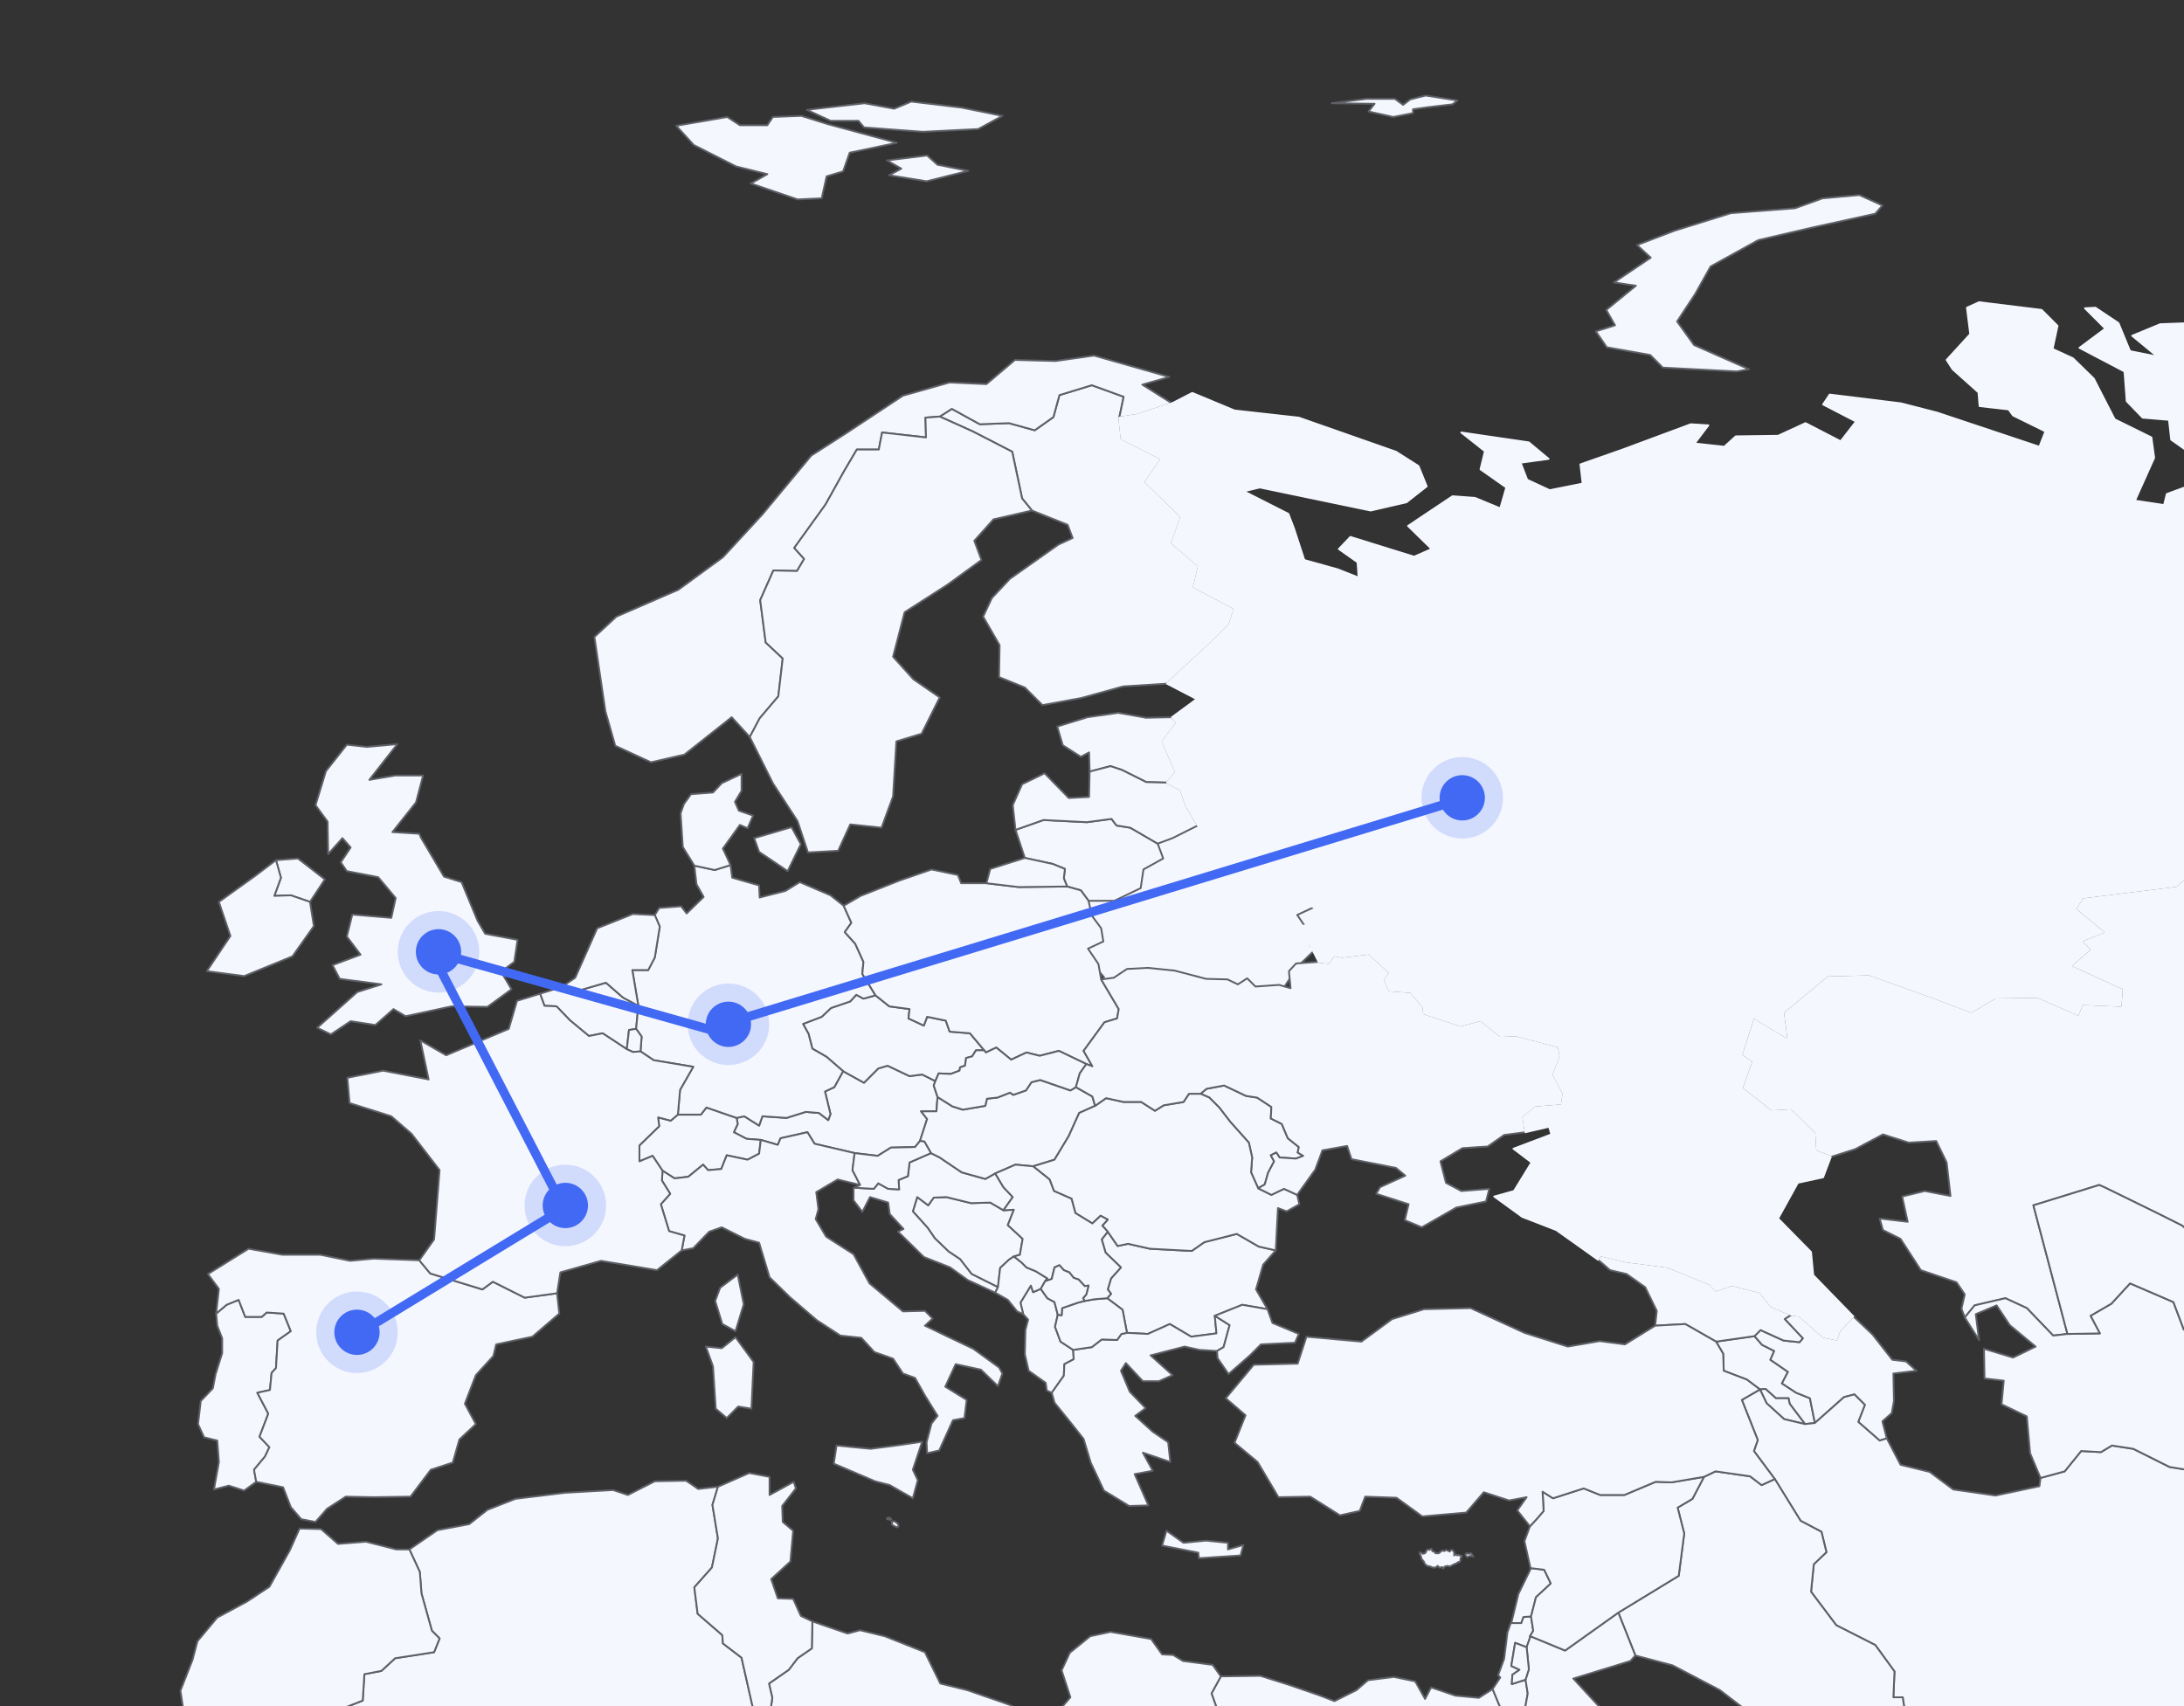 <svg width="608" height="475" viewBox="0 0 608 475" fill="none" xmlns="http://www.w3.org/2000/svg">
<rect x="0" y="0" width="608" height="475" fill="#333333" stroke="none"/>
<g clip-path="url(#clip0_122_23753)">
<path d="M316.036 293.185L304.732 287.942L307.336 272.037L297.55 260.563L302.213 240.443L314.099 227.427L323.814 229.188L332.411 224.341L338.803 227.131L343.823 232.73L352.311 229.308L368.783 218.447L389.657 228.873L382.61 248.34L361.333 269.032L351.903 283.275L345.727 282.207L338.105 287.943L316.036 293.185Z" fill="#F5F7FF" stroke="#5E6066" stroke-width="0.504" stroke-linecap="round" stroke-linejoin="round"/>
<path d="M286.985 357.917L287.596 359.753L289.736 358.835L291.57 361.437L293.557 362.508L294.474 366.028L293.71 369.395L295.238 373.526L298.754 375.822L298.907 378.424L296.308 379.801L296.155 383.015L292.793 387.759L291.417 387.146L291.112 385.004L286.374 381.637L285.304 377.046L285.457 370.313L286.221 367.405L284.845 365.875L284.081 362.661L286.985 357.917Z" fill="#F5F7FF" stroke="#5E6066" stroke-width="0.504" stroke-linecap="round" stroke-linejoin="round"/>
<path d="M505.244 396.175L502.492 396.482L498.213 390.819L497.907 389.289H494.392L491.488 386.687L489.96 386.84L486.291 384.086L479.872 381.637L479.719 376.893L477.732 373.526L488.431 371.996L490.571 374.445L493.933 376.128L492.863 378.577L497.754 381.943L496.073 385.157L500.047 387.759L503.868 389.289L505.244 396.175Z" fill="#F5F7FF" stroke="#5E6066" stroke-width="0.504" stroke-linecap="round" stroke-linejoin="round"/>
<path d="M260.392 300.989L259.934 302.213L261.003 305.427L260.698 309.405H256.418L258.099 311.548L256.113 317.669L254.737 319.353L248.012 319.506L244.344 321.801L237.925 321.036L226.767 318.434L224.78 315.221L217.291 316.904L216.527 318.74L211.789 317.363L207.815 317.057L204.3 315.221L205.37 312.925L205.064 311.242L207.204 310.783L211.33 313.384L212.247 310.783L218.972 311.242L224.322 309.558L227.99 309.865L230.588 311.854L231.2 310.171L229.671 303.896L232.269 302.672L234.715 298.234L240.523 301.448L244.497 297.469L247.095 296.704L253.209 299.611L256.724 299.152L260.392 300.989Z" fill="#F5F7FF" stroke="#5E6066" stroke-width="0.504" stroke-linecap="round" stroke-linejoin="round"/>
<path d="M502.492 396.482L496.684 395.104L491.793 390.666L489.959 386.841L491.487 386.688L494.391 389.289H497.907L498.212 390.819L502.492 396.482Z" fill="#F5F7FF" stroke="#5E6066" stroke-width="0.504" stroke-linecap="round" stroke-linejoin="round"/>
<path d="M512.117 370.466L515.938 366.487L521.287 371.537L526.79 378.577L530.611 379.036L533.515 381.637L527.095 382.402L527.248 390.054L526.637 393.421L524.038 395.716L525.261 400.46L523.274 401.073L517.313 395.869L519.148 391.125L516.244 388.218L513.34 388.983L505.239 396.175L503.864 389.289L500.043 387.759L496.069 385.157L497.75 381.943L492.859 378.577L493.929 376.128L490.566 374.445L488.427 371.996L490.108 370.313L496.527 373.22L500.96 373.68L501.877 372.608L496.833 367.252L498.667 366.028L500.96 366.334L507.532 372.149L511.2 372.914L512.117 370.466Z" fill="#F5F7FF" stroke="#5E6066" stroke-width="0.504" stroke-linecap="round" stroke-linejoin="round"/>
<path d="M177.703 280.023L177.092 286.45L175.105 286.756L174.494 292.112L167.769 287.674L163.948 288.44L158.598 284.002L154.93 280.176L151.568 280.023L150.345 276.656L156.306 274.819L161.808 275.585L168.686 273.595L173.424 277.727L177.703 280.023Z" fill="#F5F7FF" stroke="#5E6066" stroke-width="0.504" stroke-linecap="round" stroke-linejoin="round"/>
<path d="M355.156 348.123L351.641 352.102L349.654 358.988L352.864 364.498L345.833 363.273L338.191 366.334L338.65 371.231L331.619 372.149L325.658 368.63L319.545 371.384L313.737 371.078L312.514 364.651L308.234 361.437L309.304 360.213L308.387 358.988L309.304 355.928L312.055 352.867L307.776 348.735L306.706 345.062L308.387 342.92L311.138 346.899L314.042 346.287L320.156 347.664L331.772 348.276L335.287 345.828L344.305 343.532L350.418 347.052L355.156 348.123Z" fill="#F5F7FF" stroke="#5E6066" stroke-width="0.504" stroke-linecap="round" stroke-linejoin="round"/>
<path d="M279.345 336.951L282.249 336.798L280.567 341.083L284.694 344.909L283.93 349.347L282.249 349.806L280.873 350.724L278.428 353.02L277.816 358.376L270.48 354.703L267.27 350.571L264.061 348.429L260.24 344.756L258.253 341.848L254.126 337.257L255.349 333.278L258.406 335.574L259.934 333.431L263.449 333.278L270.327 334.962L275.676 334.809L279.345 336.951Z" fill="#F5F7FF" stroke="#5E6066" stroke-width="0.504" stroke-linecap="round" stroke-linejoin="round"/>
<path d="M427.161 248.609L421.2 248.303L419.977 249.222L422.27 252.282L425.327 258.404L419.06 258.863L417.073 261.005L417.532 265.749L414.322 264.831L407.75 265.29L405.457 262.995L402.859 264.678L399.955 263.301L393.994 263.148L385.282 260.852L377.793 260.087L371.985 260.393L368.317 262.842L364.802 263.301L364.038 259.016L361.134 254.731L365.413 252.741L364.802 249.068L362.204 245.549L361.287 241.417H368.47L375.806 237.897L376.571 232.694L382.073 229.633L380.544 225.501L384.671 223.971L391.702 220.451L399.802 222.747L401.178 225.042L404.846 223.971L412.182 226.113L413.864 230.551L412.794 233L418.602 239.121L421.811 240.805V242.488L427.008 244.171L429.606 246.62L427.161 248.609Z" fill="#F5F7FF" stroke="#5E6066" stroke-width="0.504" stroke-linecap="round" stroke-linejoin="round"/>
<path d="M205.062 311.242L205.368 312.925L204.298 315.221L207.814 317.057L211.788 317.363L211.329 321.189L208.119 322.872L202.311 321.648L200.783 325.474L197.115 325.78L195.739 324.249L191.612 327.616L187.791 328.075L184.429 325.933L181.678 321.801L178.01 323.331V318.893L183.512 313.537L183.206 311.089L186.722 312.007L188.709 310.323H195.128L196.656 308.334L205.062 311.242Z" fill="#F5F7FF" stroke="#5E6066" stroke-width="0.504" stroke-linecap="round" stroke-linejoin="round"/>
<path d="M243.735 277.115L247.556 280.176L253.212 280.941L252.906 283.542L257.185 285.532L258.102 283.083L263.299 284.155L264.369 287.215L270.024 287.674L273.998 292.418H271.705L270.635 294.102L268.954 294.561L268.648 296.703L267.273 297.162L267.12 298.081L264.675 298.999L261.312 298.846L260.395 300.988L256.727 299.152L253.212 299.611L247.098 296.703L244.5 297.468L240.526 301.447L234.718 298.234L230.133 294.255L226.159 291.959L225.089 287.827L223.561 285.073L228.757 283.083L231.355 280.635L236.705 278.798L238.386 276.962L240.373 278.033L243.735 277.115Z" fill="#F5F7FF" stroke="#5E6066" stroke-width="0.504" stroke-linecap="round" stroke-linejoin="round"/>
<path d="M234.863 252.17L237.003 256.914L235.169 259.516L238.073 262.73L240.365 267.78L240.06 271.146L243.728 277.115L240.365 278.033L238.378 276.962L236.697 278.798L231.348 280.635L228.749 283.083L223.553 285.072L225.081 287.827L226.151 291.959L230.125 294.255L234.71 298.233L232.265 302.671L229.666 303.896L231.195 310.17L230.583 311.853L227.985 309.864L224.317 309.558L218.968 311.241L212.243 310.782L211.326 313.384L207.199 310.782L205.059 311.241L196.653 308.334L195.125 310.323H188.705L189.317 303.437L192.985 297.009L181.98 295.173L178.312 292.724L178.618 288.592L177.089 286.45L177.701 280.022L176.02 270.075H180.452L182.286 266.555L183.662 257.985L182.286 254.772L183.509 252.782L189.622 252.323L191.151 254.313L195.889 249.722L193.902 246.202L193.29 240.999L198.946 242.223L203.378 240.846L203.836 244.365L211.326 246.508L211.478 249.875L218.662 248.038L222.636 245.59L231.195 249.263L234.863 252.17Z" fill="#F5F7FF" stroke="#5E6066" stroke-width="0.504" stroke-linecap="round" stroke-linejoin="round"/>
<path d="M222.946 235.031L219.277 242.529L211.33 237.173L209.954 233.347L220.347 230.287L222.946 235.031Z" fill="#F5F7FF" stroke="#5E6066" stroke-width="0.504" stroke-linecap="round" stroke-linejoin="round"/>
<path d="M203.38 240.846L198.948 242.223L193.293 240.999L190.083 235.796L189.472 226.461L190.389 223.859L192.376 221.105L198.489 220.646L200.935 218.044L206.437 215.442V220.186L204.603 223.247L205.673 225.696L209.647 227.073L208.118 230.593L205.978 229.675L201.24 236.255L203.38 240.846Z" fill="#F5F7FF" stroke="#5E6066" stroke-width="0.504" stroke-linecap="round" stroke-linejoin="round"/>
<path d="M199.866 413.928L198.338 418.978L199.866 428.313L198.185 436.423L193.294 441.933L194.211 449.278L201.089 455.247L201.242 457.542L206.439 461.521L210.412 479.12L213.316 487.843L213.928 492.434L212.705 500.392L213.316 504.983L212.399 510.339L213.316 516.46L209.954 520.592L215.15 527.785L215.456 531.917L218.666 537.426L222.487 535.589L229.365 540.18L233.186 546.302L204.452 565.125L179.997 584.407L168.076 588.692L158.6 589.763L158.447 583.489L154.473 581.806L149.123 579.051L147.137 574.46L118.555 553.035L90.127 531.611L58.795 507.737L58.948 505.901L59.101 505.289L59.253 493.658L72.856 486.312L81.11 484.782L87.987 482.181L91.197 477.284L100.979 473.458L101.437 466.112L106.175 465.194L109.996 461.674L120.848 459.991L122.376 456.165L120.237 454.022L117.333 443.616L116.874 437.648L113.97 431.373L121.765 426.017L130.63 424.334L135.674 420.355L143.468 417.294L157.224 415.611L170.674 414.846L174.801 416.223L182.29 412.397L191.002 412.244L194.364 414.54L199.866 413.928Z" fill="#F5F7FF" stroke="#5E6066" stroke-width="0.504" stroke-linecap="round" stroke-linejoin="round"/>
<path d="M415.521 470.244L421.482 484.629L422.552 487.078L420.565 491.057L419.495 498.402L417.661 503.605L415.827 505.289L412.77 502.075L408.643 497.79L401.46 483.711L400.696 484.629L404.975 494.883L410.936 504.83L418.425 520.133L421.941 525.489L424.997 530.999L433.251 541.864L431.722 543.547L432.334 549.975L442.727 558.851L444.408 560.84H410.63H377.77H343.686L342.158 524.571L340.171 489.679L337.114 481.722L338.795 475.753L337.267 471.468L339.865 466.724L350.87 466.571L359.123 469.173L367.529 472.081L371.503 473.611L377.617 470.55L380.827 467.796L388.01 466.877L393.971 468.102L396.722 472.999L398.403 469.785L405.128 472.081L411.7 472.693L415.521 470.244Z" fill="#F5F7FF" stroke="#5E6066" stroke-width="0.504" stroke-linecap="round" stroke-linejoin="round"/>
<path d="M326.271 199.68L327.646 201.21L323.672 206.413L327.341 214.983L324.895 217.891L319.087 217.738L312.362 214.371L309.153 213.3L303.345 214.83L303.192 209.474L300.899 210.698L295.856 207.485L294.327 202.281L302.733 199.68L311.292 198.456L319.087 199.833L326.271 199.68Z" fill="#F5F7FF" stroke="#5E6066" stroke-width="0.504" stroke-linecap="round" stroke-linejoin="round"/>
<path d="M311.597 116.277L312.208 122.092L323.366 127.754L318.933 134.182L328.868 143.823L326.269 151.168L333.759 157.596L332.383 163.411L343.693 169.379L342.318 173.817L337.121 179.02L324.894 190.345L312.667 191.11L301.051 194.324L290.199 196.313L285.308 191.416L278.125 188.509L278.278 179.633L273.693 171.675L276.138 166.472L281.182 161.115L294.632 151.627L298.605 149.791L297.23 146.118L287.295 142.139L284.544 138.773L281.793 125.765L270.789 120.102L261.618 115.97L264.981 113.828L272.775 118.113L280.876 117.807L288.059 119.796L293.256 116.124L294.937 110.002L303.955 107.248L312.82 110.461L311.597 116.277Z" fill="#F5F7FF" stroke="#5E6066" stroke-width="0.504" stroke-linecap="round" stroke-linejoin="round"/>
<path d="M86.306 251.1L80.956 249.264L76.371 249.417L78.205 244.366L76.83 239.469L82.943 239.01L90.432 244.826L86.306 251.1Z" fill="#F5F7FF" stroke="#5E6066" stroke-width="0.504" stroke-linecap="round" stroke-linejoin="round"/>
<path d="M110.612 207.179L102.817 217.126L110.001 215.902H117.796L115.809 223.4L109.236 231.664L116.726 232.123L117.184 233.194L123.603 244.06L128.494 245.59L132.927 256.303L135.066 259.975L144.084 261.659L143.167 267.78L139.499 270.535L142.403 275.432L135.678 280.329L125.743 280.176L112.905 282.93L109.542 280.941L104.498 285.379L97.621 284.308L92.118 287.981L88.297 286.144L99.455 276.197L106.18 274.054L94.564 272.524L92.577 268.698L100.372 265.791L96.551 260.741L98.079 254.619L108.931 255.537L110.154 250.028L105.415 244.366L105.263 244.213L96.551 242.53L94.87 240.081L97.621 235.949L95.328 233.348L91.354 237.785L91.201 228.756L87.839 224.165L90.743 214.677L96.551 207.332L102.053 207.944L110.612 207.179Z" fill="#F5F7FF" stroke="#5E6066" stroke-width="0.504" stroke-linecap="round" stroke-linejoin="round"/>
<path d="M482.164 357.764L489.959 359.754L493.169 363.733L498.671 366.028L496.837 367.252L501.88 372.609L500.963 373.68L496.531 373.221L490.112 370.313L488.431 371.996L477.732 373.527L469.173 368.63L460.766 369.089L461.225 364.957L458.015 358.376L452.819 354.704L448.234 353.632L444.871 350.725L445.482 349.5L452.513 351.184L464.282 352.714L475.898 357.458L477.732 359.295L482.164 357.764Z" fill="#F5F7FF" stroke="#5E6066" stroke-width="0.504" stroke-linecap="round" stroke-linejoin="round"/>
<path d="M324.736 426.17L329.474 429.537L335.741 428.925L341.854 429.537V431.374L346.134 430.149L345.37 433.057L333.754 433.822L333.601 432.292L323.514 430.302L324.736 426.17Z" fill="#F5F7FF" stroke="#5E6066" stroke-width="0.504" stroke-linecap="round" stroke-linejoin="round"/>
<path d="M338.8 376.128L333.909 375.822L329.782 374.904L320.306 377.352L326.42 382.862L322.599 384.545H318.166L313.428 379.495L312.053 381.637L314.498 387.453L318.931 392.044L316.027 394.186L320.917 398.624L325.197 401.532L325.808 407.041L318.166 404.439L320.917 409.49L315.874 410.408L319.695 419.131L314.345 419.284L307.315 414.999L303.647 407.194L301.66 400.614L298.144 396.176L293.559 390.513L292.795 387.759L296.157 383.015L296.31 379.801L298.909 378.424L298.756 375.822L303.952 375.057L306.703 372.914L310.983 373.067L312.206 371.384L313.734 371.078L319.542 371.384L325.656 368.629L331.616 372.149L338.647 371.231L338.188 366.334L342.315 368.936L340.634 375.057L338.8 376.128Z" fill="#F5F7FF" stroke="#5E6066" stroke-width="0.504" stroke-linecap="round" stroke-linejoin="round"/>
<path d="M277.052 326.698L279.345 330.524L281.943 333.279L279.345 336.952L275.676 334.809L270.327 334.962L263.449 333.279L259.934 333.432L258.406 335.574L255.349 333.279L254.126 337.258L258.253 341.849L260.24 344.756L264.061 348.429L267.27 350.572L270.48 354.704L277.816 358.376L277.052 359.907L269.41 356.387L264.519 352.867L257.183 349.96L249.999 342.92L251.528 342.155L247.707 338.023L247.248 334.809L242.204 333.279L240.065 337.411L237.619 334.197V330.83L237.772 330.677L243.274 330.983L244.497 329.453L247.248 330.983L250.305 331.136L250.152 328.535L252.75 327.464L253.209 323.638L259.17 321.036L261.615 322.26L267.729 326.392L274.301 328.229L277.052 326.698Z" fill="#F5F7FF" stroke="#5E6066" stroke-width="0.504" stroke-linecap="round" stroke-linejoin="round"/>
<path d="M299.513 302.672L304.098 305.274L304.862 307.875L300.43 309.865L297.526 316.292L293.552 322.873L287.591 324.709L282.7 324.25L277.045 326.698L274.294 328.229L267.722 326.392L261.609 322.26L259.163 321.036L257.329 317.822L256.106 317.669L258.093 311.548L256.412 309.406H260.692L260.997 305.427L265.124 308.028L268.028 308.946L274.294 307.875L274.753 305.886L277.657 305.58L281.172 304.202L282.089 304.815L285.604 303.59L287.133 301.295L289.578 300.683L297.985 303.59L299.513 302.672Z" fill="#F5F7FF" stroke="#5E6066" stroke-width="0.504" stroke-linecap="round" stroke-linejoin="round"/>
<path d="M86.307 251.1L87.377 257.833L81.416 266.25L67.966 271.759L57.573 270.382L64.145 260.588L60.936 251.1L71.176 243.754L76.831 239.469L78.207 244.366L76.373 249.416L80.958 249.263L86.307 251.1Z" fill="#F5F7FF" stroke="#5E6066" stroke-width="0.504" stroke-linecap="round" stroke-linejoin="round"/>
<path d="M502.491 396.482L505.242 396.176L513.342 388.983L516.246 388.218L519.15 391.126L517.316 395.87L523.277 401.073L525.264 400.461L529.085 407.806L537.185 409.796L543.758 414.693L555.526 416.376L567.753 413.775L568.059 411.479L574.784 409.643L579.369 403.981L584.872 404.287L587.928 402.45L593.889 403.369L603.977 408.419L610.549 409.49L621.706 418.06L627.82 418.519L630.418 426.63L629.501 438.872L628.737 446.065L632.558 447.595L630.112 452.951L634.239 460.756L636.073 467.031L642.645 468.714L644.326 474.988L638.366 483.864L643.256 489.067L647.536 495.036L656.248 499.321L657.776 507.891L661.903 509.574L663.278 514.012L651.815 519.215L650.134 530.54L633.933 527.632L624.457 525.336L614.828 524.112L609.784 512.023L605.505 510.339L599.239 512.023L591.444 516.767L580.745 513.553L571.422 505.901L563.015 503.147L556.29 493.811L548.343 480.804L544.063 482.334L538.408 479.12L535.81 482.946L530.461 477.743L529.696 472.54H527.098L527.404 465.347L522.054 458.002L511.203 452.492L504.172 443.157L504.936 435.506L508.451 432.139L507.076 426.477L501.268 423.416L494.084 411.785L488.276 403.981L489.346 400.92L484.914 389.748L489.958 386.841L491.792 390.667L496.683 395.105L502.491 396.482Z" fill="#F5F7FF" stroke="#5E6066" stroke-width="0.504" stroke-linecap="round" stroke-linejoin="round"/>
<path d="M494.086 411.785L501.269 423.416L507.077 426.476L508.453 432.139L504.937 435.505L504.173 443.157L511.204 452.492L522.056 458.001L527.405 465.347L527.099 472.539H529.698L530.462 477.743L535.811 482.946L530.767 482.487L525.112 481.568L520.069 491.057L504.479 490.291L478.802 470.55L465.658 463.664L455.264 460.909L450.526 448.972L467.339 438.719L468.867 426.935L467.033 419.743L471.16 417.294L474.369 411.173L477.579 409.643L487.208 411.02L490.418 413.468L494.086 411.785Z" fill="#F5F7FF" stroke="#5E6066" stroke-width="0.504" stroke-linecap="round" stroke-linejoin="round"/>
<path d="M426.226 450.043L426.838 454.022L425.921 455.553H426.073L425.004 458.613L421.794 457.389L420.724 463.817L423.017 464.888L421.03 466.265L420.877 468.867L424.698 467.642L425.309 471.468L422.558 487.078L421.488 484.629L415.527 470.244L417.667 467.03L417.056 466.418L418.737 461.827L419.654 454.481L420.571 451.88H420.724H423.475L424.086 450.196L426.226 450.043Z" fill="#F5F7FF" stroke="#5E6066" stroke-width="0.504" stroke-linecap="round" stroke-linejoin="round"/>
<path d="M256.723 401.379L254.125 409.184L255.501 412.091L254.125 417.141L247.706 413.469L243.579 412.397L232.116 407.5L232.88 402.45L242.357 403.368L250.61 402.297L256.723 401.379Z" fill="#F5F7FF" stroke="#5E6066" stroke-width="0.504" stroke-linecap="round" stroke-linejoin="round"/>
<path d="M204.755 372.302L209.799 379.189L209.188 392.197L205.519 391.585L202.31 394.798L199.253 392.197L198.489 380.413L196.502 374.904L200.934 375.363L204.755 372.302Z" fill="#F5F7FF" stroke="#5E6066" stroke-width="0.504" stroke-linecap="round" stroke-linejoin="round"/>
<path d="M237.927 321.036L237.316 325.781L239.456 329.912L233.189 328.382L227.228 331.902L227.84 336.646L227.076 339.401L229.979 344.298L237.621 349.195L242.054 357.305L251.377 365.11L257.491 364.957L259.631 367.1L257.491 369.089L264.827 372.609L270.941 375.517L278.124 380.72L279.041 382.403L277.819 385.923L273.081 381.332L266.05 379.801L263.146 386.076L269.107 389.749L268.495 394.799L265.286 395.411L261.465 403.828L258.102 404.593L257.949 401.532L259.325 396.329L261.006 394.187L257.491 388.524L254.74 383.627L251.377 382.403L248.626 378.271L243.429 376.435L239.761 372.456L233.953 371.844L227.381 367.559L219.892 361.131L214.237 355.622L211.333 345.981L207.359 344.91L200.94 341.696L197.425 342.92L192.992 347.511L189.783 348.123L190.547 343.992L186.267 342.767L183.975 335.269L186.573 332.361L184.28 328.688L184.433 325.934L187.796 328.076L191.617 327.617L195.743 324.25L197.119 325.781L200.787 325.474L202.315 321.649L208.123 322.873L211.333 321.19L211.792 317.364L216.53 318.741L217.294 316.905L224.783 315.221L226.77 318.435L237.927 321.036Z" fill="#F5F7FF" stroke="#5E6066" stroke-width="0.504" stroke-linecap="round" stroke-linejoin="round"/>
<path d="M455.259 460.909L453.883 462.439L437.988 467.336L447.158 477.283L444.713 478.814L443.643 482.181L437.376 483.558L435.695 487.078L432.485 490.138L423.009 488.455L422.551 487.078L425.302 471.468L424.691 467.642L425.608 464.735L424.996 458.613L426.066 455.553L435.695 459.531L450.521 448.972L455.259 460.909Z" fill="#F5F7FF" stroke="#5E6066" stroke-width="0.504" stroke-linecap="round" stroke-linejoin="round"/>
<path d="M669.546 254.619L676.27 254.16L690.332 245.284L689.109 248.345L701.948 255.538L729.917 279.411L731.599 274.514L744.437 279.87L753.913 277.421L758.957 279.105L765.223 284.614L771.337 286.45L776.381 290.582L785.551 289.205L792.276 295.02L789.372 301.448L783.564 302.366L787.385 311.854L784.94 316.292L768.433 313.078L769.961 330.371L766.905 332.514L752.996 336.339L766.446 353.173L762.014 355.622L764.612 361.284L759.263 359.754L754.066 356.234L741.992 355.316L728.847 355.01L726.402 356.081L713.869 351.949L710.048 354.091L710.812 359.754L696.751 356.387L692.013 357.764L691.554 362.049L687.581 363.886L679.327 370.619L677.952 377.659H674.895L671.38 373.068L661.139 372.762L657.318 364.804L653.344 364.651L651.052 354.857L639.436 347.817L626.292 348.582L617.58 349.959L607.492 341.237L600.156 337.564L586.095 330.677L584.413 329.912L566.073 335.574L575.549 371.384L571.575 371.843L564.239 364.192L558.278 361.437L549.719 363.426L546.968 366.793L546.051 364.345L546.968 360.366L544.675 356.999L534.74 353.632L529.085 344.909L524.194 342.461L523.277 339.247L531.072 340.165L529.544 333.126L535.81 331.595L542.994 332.973L541.924 323.638L539.02 317.669L531.378 318.128L524.194 315.833L516.4 319.965L509.675 322.107L505.395 320.424L505.089 315.527L498.517 309.099L493.015 309.406L484.915 302.978L487.513 295.632L484.762 293.796L488.124 283.237L497.295 288.746L496.378 281.859L508.758 271.606L520.373 271.3L538.714 277.881L548.802 281.706L555.527 277.728L567.295 277.574L578.453 282.472L579.675 279.564L590.374 280.023L590.68 275.585L576.313 269.005L581.662 264.414L579.37 261.965L585.483 259.516L577.688 253.089L579.828 249.875L605.811 246.662L608.409 244.366L625.069 240.846L629.807 237.021L643.716 239.01L650.441 248.651L657.013 246.356L667.864 249.569L669.546 254.619Z" fill="#F5F7FF" stroke="#5E6066" stroke-width="0.504" stroke-linecap="round" stroke-linejoin="round"/>
<path d="M426.226 450.044L424.086 450.197L423.475 451.88H420.724L422.711 443.769L426.073 436.883V436.577L429.894 437.036L431.728 440.862L427.601 444.687L426.226 450.044Z" fill="#F5F7FF" stroke="#5E6066" stroke-width="0.504" stroke-linecap="round" stroke-linejoin="round"/>
<path d="M339.868 466.724L337.27 471.468L338.798 475.753L337.117 481.722L340.174 489.679L342.161 524.571L343.689 560.84L344.453 580.428H334.672V584.56L300.13 565.737L265.741 546.914L257.335 552.27L251.527 555.943L246.636 550.587L233.186 546.302L229.365 540.181L222.487 535.59L218.666 537.426L215.456 531.917L215.151 527.785L209.954 520.592L213.317 516.46L212.4 510.339L213.317 504.983L212.705 500.392L213.928 492.434L213.317 487.843L210.413 479.12L214.387 476.978L214.998 472.693L214.081 468.714L219.583 464.888L222.029 461.674L226.002 458.92L226.155 451.421L235.937 454.788L239.452 453.869L246.33 455.553L257.487 459.991L261.767 468.714L269.256 470.55L281.178 474.682L290.348 479.579L294.169 476.978L297.99 472.54L295.545 465.041L297.837 460.144L303.492 455.553L309.147 454.329L320.458 456.318L323.514 460.603L326.571 460.756L329.322 462.439L337.576 463.511L339.868 466.724Z" fill="#F5F7FF" stroke="#5E6066" stroke-width="0.504" stroke-linecap="round" stroke-linejoin="round"/>
<path d="M322.293 234.878L323.821 239.01L318.319 242.07L317.555 247.273L310.218 250.793H303.035L300.895 247.886L297.074 246.814L296.157 244.519L296.463 241.917L293.1 240.54L285.305 238.857L282.707 231.052L290.502 228.297L302.576 228.909L309.454 227.991L310.83 229.828L314.651 230.44L322.293 234.878Z" fill="#F5F7FF" stroke="#5E6066" stroke-width="0.504" stroke-linecap="round" stroke-linejoin="round"/>
<path d="M178.318 292.725L176.178 292.878L174.497 292.112L175.108 286.756L177.095 286.45L178.624 288.593L178.318 292.725Z" fill="#F5F7FF" stroke="#5E6066" stroke-width="0.504" stroke-linecap="round" stroke-linejoin="round"/>
<path d="M324.887 217.891L328.708 219.881L330.236 224.319L333.446 229.828L326.415 233.348L322.288 234.878L314.646 230.44L310.825 229.828L309.45 227.992L302.572 228.91L290.498 228.298L282.703 231.052L281.938 224.166L284.537 218.35L290.803 215.29L297.528 222.176L303.183 221.87L303.336 214.831L309.144 213.3L312.354 214.372L319.079 217.738L324.887 217.891Z" fill="#F5F7FF" stroke="#5E6066" stroke-width="0.504" stroke-linecap="round" stroke-linejoin="round"/>
<path d="M113.969 431.373L116.873 437.648L117.331 443.616L120.235 454.022L122.375 456.165L120.846 459.991L109.995 461.674L106.174 465.194L101.436 466.112L100.977 473.458L91.196 477.284L87.986 482.181L81.108 484.782L72.855 486.313L59.252 493.658L59.099 505.289H57.724L57.876 510.492L52.68 510.798L49.929 513.093H46.108L43.051 511.716L36.02 512.787L33.116 520.439L30.365 521.204L26.238 533.6L14.164 544.159L11.107 557.779L7.439 562.217L6.369 565.737L-12.736 566.502H-12.889L-12.43 561.911L-9.068 559.31L-6.164 554.107L-6.622 550.74L-3.565 543.853L1.325 537.579L4.229 536.049L6.675 530.386L6.981 525.03L10.19 519.062L15.998 515.389L21.5 505.442L21.653 505.289L26.086 501.463L33.88 500.392L40.605 493.658L44.885 491.057L52.068 482.793L50.234 470.703L53.597 462.133L54.972 456.93L60.475 450.35L68.728 445.912L74.994 441.78L80.65 431.679L83.401 425.558L89.361 425.711L94.1 429.843L101.894 429.231L110.301 431.373H113.969Z" fill="#F5F7FF" stroke="#5E6066" stroke-width="0.504" stroke-linecap="round" stroke-linejoin="round"/>
<path d="M350.261 330.83L348.274 326.392L348.58 322.26L347.663 318.128L342.466 312.313L339.409 308.334L336.658 305.579L334.213 304.508L335.894 303.131L340.785 302.212L346.899 305.12L349.955 305.579L353.929 308.181L353.776 311.394L356.833 312.925L358.515 316.904L361.571 319.352L361.266 320.883L362.794 321.801L360.807 322.566L356.222 322.26L355.305 320.883L353.776 321.648L354.694 323.331L353.012 326.545L352.095 329.758L350.261 330.83Z" fill="#F5F7FF" stroke="#5E6066" stroke-width="0.504" stroke-linecap="round" stroke-linejoin="round"/>
<path d="M313.733 371.078L312.205 371.384L310.982 373.067L306.702 372.914L303.951 375.057L298.755 375.822L295.239 373.526L293.711 369.394L294.475 366.028L295.545 366.181L295.698 364.191L300.13 362.661L301.964 362.202L304.563 361.743L308.231 361.437L312.51 364.65L313.733 371.078Z" fill="#F5F7FF" stroke="#5E6066" stroke-width="0.504" stroke-linecap="round" stroke-linejoin="round"/>
<path d="M290.96 356.693L289.738 358.835L287.598 359.753L286.986 357.917L284.082 362.661L284.847 365.875L283.165 365.11L280.567 361.896L277.052 359.906L277.816 358.376L278.427 353.02L280.873 350.724L282.248 349.806L284.388 351.49L285.764 352.867L288.362 353.938L291.572 355.928L290.96 356.693Z" fill="#F5F7FF" stroke="#5E6066" stroke-width="0.504" stroke-linecap="round" stroke-linejoin="round"/>
<path d="M326.265 112.298L316.484 115.512L311.593 116.277L312.816 110.461L303.951 107.248L294.933 110.002L293.252 116.124L288.055 119.796L280.872 117.807L272.771 118.113L264.976 113.828L261.614 115.971L257.64 116.277L257.793 121.786L245.566 120.409L244.649 125.153H238.535L235.02 131.121L229.823 140.456L221.111 152.546L223.862 155.606L221.876 158.973L215.303 158.82L211.635 167.084L213.164 178.868L217.902 183.306L216.679 193.865L211.482 199.986L208.731 205.189L203.688 199.68L190.543 210.086L181.22 212.229L171.285 207.638L168.534 197.997L165.478 177.337L171.591 171.675L188.862 164.176L201.242 155.147L212.247 143.211L225.849 126.836L235.631 120.562L251.374 110.155L264.365 106.483L274.605 106.942L282.553 100.208L293.863 100.514L304.562 98.984L325.501 104.952L318.012 107.095L326.265 112.298Z" fill="#F5F7FF" stroke="#5E6066" stroke-width="0.504" stroke-linecap="round" stroke-linejoin="round"/>
<path d="M269.559 47.565L257.943 50.472L247.55 48.789L250.912 46.953L246.938 44.657L258.096 43.28L261 45.881L269.559 47.565Z" fill="#F5F7FF" stroke="#5E6066" stroke-width="0.504" stroke-linecap="round" stroke-linejoin="round"/>
<path d="M230.429 34.556L249.687 39.759L236.543 42.514L234.709 47.717L230.123 49.094L228.748 55.216L222.023 55.522L209.031 51.084L213.617 48.482L204.905 46.34L193.136 40.371L188.245 35.015L202.459 32.567L205.975 34.862H213.617L215.145 32.567L223.093 32.261L230.429 34.556Z" fill="#F5F7FF" stroke="#5E6066" stroke-width="0.504" stroke-linecap="round" stroke-linejoin="round"/>
<path d="M267.735 29.966L279.045 32.261L272.32 35.934L256.883 36.699L240.529 35.475L239.001 33.638H231.206L224.634 30.578L240.682 28.741L248.935 30.272L253.673 28.282L267.735 29.966Z" fill="#F5F7FF" stroke="#5E6066" stroke-width="0.504" stroke-linecap="round" stroke-linejoin="round"/>
<path d="M274.609 245.897L283.626 246.968L297.076 246.815L300.897 247.886L303.037 250.794L303.954 254.926L306.552 258.445L307.163 262.118L302.884 264.108L305.788 268.393L306.552 272.678L311.443 280.941L310.984 283.543L307.469 284.614L301.661 292.572L304.107 296.857L302.425 296.245L294.783 292.572L289.434 293.949L285.766 293.031L281.486 295.02L277.36 291.654L274.456 293.031L273.997 292.419L270.023 287.675L264.368 287.216L263.298 284.155L258.102 283.084L257.185 285.532L252.905 283.543L253.211 280.941L247.556 280.176L243.735 277.116L240.067 271.147L240.372 267.78L238.08 262.73L235.176 259.517L237.01 256.915L234.87 252.171L239.608 249.416L250.46 245.131L259.325 242.071L266.661 243.601L267.578 245.897H274.609Z" fill="#F5F7FF" stroke="#5E6066" stroke-width="0.504" stroke-linecap="round" stroke-linejoin="round"/>
<path d="M425.003 458.613L425.614 464.735L424.697 467.642L420.876 468.867L421.029 466.265L423.016 464.888L420.724 463.817L421.793 457.389L425.003 458.613Z" fill="#F5F7FF" stroke="#5E6066" stroke-width="0.504" stroke-linecap="round" stroke-linejoin="round"/>
<path d="M334.215 304.508L336.66 305.58L339.411 308.334L342.468 312.313L347.665 318.128L348.582 322.26L348.276 326.392L350.263 330.83L353.931 332.667L357.447 330.983L361.115 332.667L361.726 335.268L358.211 337.258L355.765 336.339L355.154 348.123L350.416 347.052L344.302 343.532L335.285 345.827L331.769 348.276L320.153 347.664L314.04 346.287L311.136 346.899L308.385 342.92L306.856 341.236L308.385 339.553L306.398 338.482L304.105 340.624L299.367 337.717L298.297 333.738L293.406 331.595L292.184 328.382L287.599 324.709L293.559 322.872L297.533 316.292L300.437 309.864L304.869 307.875L307.926 305.733L312.817 306.804H317.708L321.529 309.252L323.974 307.722L329.477 306.804L331.005 304.508H334.215Z" fill="#F5F7FF" stroke="#5E6066" stroke-width="0.504" stroke-linecap="round" stroke-linejoin="round"/>
<path d="M308.384 342.92L306.703 345.062L307.773 348.735L312.052 352.867L309.301 355.928L308.384 358.988L309.301 360.212L308.231 361.437L304.563 361.743L301.965 362.202L301.506 361.437L302.423 360.366L303.035 357.917L301.965 358.07L300.283 356.234L298.908 355.774L297.685 354.244L296.157 353.632L294.934 352.255L293.559 352.867L292.794 356.081L290.96 356.693L291.572 355.928L288.362 353.938L285.764 352.867L284.388 351.49L282.248 349.806L283.93 349.347L284.694 344.909L280.567 341.083L282.248 336.798L279.344 336.951L281.943 333.278L279.344 330.524L277.052 326.698L282.707 324.25L287.598 324.709L292.183 328.381L293.406 331.595L298.297 333.738L299.366 337.716L304.104 340.624L306.397 338.482L308.384 339.553L306.856 341.236L308.384 342.92Z" fill="#F5F7FF" stroke="#5E6066" stroke-width="0.504" stroke-linecap="round" stroke-linejoin="round"/>
<path d="M302.428 296.244L300.594 298.846L299.524 302.672L297.996 303.59L289.589 300.682L287.144 301.294L285.616 303.59L282.1 304.814L281.183 304.202L277.668 305.579L274.764 305.885L274.305 307.875L268.039 308.946L265.135 308.028L261.008 305.426L259.938 302.213L260.397 300.988L261.314 298.846L264.676 298.999L267.122 298.081L267.275 297.163L268.65 296.703L268.956 294.561L270.637 294.102L271.707 292.418H274L274.458 293.031L277.362 291.653L281.489 295.02L285.768 293.031L289.437 293.949L294.786 292.572L302.428 296.244Z" fill="#F5F7FF" stroke="#5E6066" stroke-width="0.504" stroke-linecap="round" stroke-linejoin="round"/>
<path d="M259.17 321.036L253.209 323.637L252.75 327.463L250.152 328.534L250.305 331.136L247.248 330.983L244.497 329.453L243.274 330.983L237.772 330.677L239.453 329.912L237.313 325.78L237.925 321.036L244.344 321.801L248.012 319.505L254.737 319.352L256.113 317.669L257.336 317.822L259.17 321.036Z" fill="#F5F7FF" stroke="#5E6066" stroke-width="0.504" stroke-linecap="round" stroke-linejoin="round"/>
<path d="M287.288 142.139L276.589 144.588L271.24 150.556L273.227 155.913L263.751 162.799L251.829 170.451L248.62 182.846L254.275 189.121L261.611 194.171L256.567 204.271L249.537 206.414L248.62 221.717L245.41 230.44L236.698 229.522L233.336 236.867L224.93 237.327L222.026 228.604L215.148 218.044L208.729 205.189L211.48 199.986L216.676 193.865L217.899 183.306L213.161 178.868L211.632 167.084L215.301 158.82L221.873 158.973L223.86 155.606L221.109 152.546L229.82 140.456L235.017 131.121L238.532 125.153H244.646L245.563 120.409L257.79 121.786L257.637 116.277L261.611 115.971L270.782 120.103L281.786 125.765L284.537 138.773L287.288 142.139Z" fill="#F5F7FF" stroke="#5E6066" stroke-width="0.504" stroke-linecap="round" stroke-linejoin="round"/>
<path d="M450.524 448.972L435.699 459.532L426.07 455.553H425.917L426.834 454.022L426.223 450.043L427.598 444.687L431.725 440.861L429.891 437.036L426.07 436.576L424.389 429.078L425.917 424.946L427.904 422.803L429.738 420.661L429.432 415.305L432.336 417.141L440.895 414.387L445.481 416.223H452.206L460.918 412.55L465.35 412.703L474.367 411.173L471.158 417.294L467.031 419.743L468.865 426.935L467.337 438.719L450.524 448.972Z" fill="#F5F7FF" stroke="#5E6066" stroke-width="0.504" stroke-linecap="round" stroke-linejoin="round"/>
<path d="M669.545 409.949L667.099 409.643L662.667 407.041L662.208 410.408L655.789 412.397L656.095 420.202L652.121 423.263L646.007 424.64L645.396 429.078L639.435 430.455L630.418 426.629L627.819 418.519L621.706 418.06L610.548 409.49L603.976 408.418L593.889 403.368L587.928 402.45L584.871 404.287L579.369 403.981L574.784 409.643L568.059 411.479L565.155 404.593L564.238 394.339L557.207 390.973L557.818 384.392L552.469 383.78L552.316 375.516L560.417 377.965L566.683 374.904L559.5 368.936L555.832 363.427L550.024 365.875L550.941 373.068L546.967 366.793L549.718 363.427L558.277 361.437L564.238 364.192L571.574 371.843L575.548 371.384L584.565 371.231L581.967 366.334L587.775 362.967L592.972 357.305L605.046 362.508L607.95 370.16L611.465 372.149L619.872 371.69L623.081 373.527L629.653 383.627L640.505 390.36L646.924 394.951L656.553 399.696L668.322 403.981L669.545 409.949Z" fill="#F5F7FF" stroke="#5E6066" stroke-width="0.504" stroke-linecap="round" stroke-linejoin="round"/>
<path d="M226.156 451.421L226.003 458.919L222.029 461.674L219.584 464.888L214.081 468.714L214.998 472.692L214.387 476.977L210.413 479.12L206.439 461.521L201.243 457.542L201.09 455.247L194.212 449.278L193.295 441.933L198.186 436.423L199.867 428.313L198.339 418.978L199.867 413.927L208.579 410.102L214.234 411.173V416.223L220.959 412.55L221.57 414.386L217.749 419.284L217.902 423.722L220.806 426.17L220.042 434.74L214.693 439.637L216.527 444.993L220.806 445.146L222.946 449.89L226.156 451.421Z" fill="#F5F7FF" stroke="#5E6066" stroke-width="0.504" stroke-linecap="round" stroke-linejoin="round"/>
<path d="M460.758 369.088L469.164 368.629L477.724 373.526L479.71 376.893L479.863 381.637L486.283 384.086L489.951 386.84L484.907 389.748L489.339 400.92L488.269 403.98L494.078 411.785L490.409 413.468L487.2 411.02L477.571 409.642L474.361 411.173L465.343 412.703L460.911 412.55L452.199 416.223H445.474L440.889 414.386L432.33 417.141L429.426 415.305L429.732 420.661L427.898 422.803L425.911 424.946L422.395 420.508L424.994 416.835L420.103 417.753L413.072 415.458L408.181 421.12L395.954 422.191L388.771 416.988L380.059 416.682L378.53 420.661L373.028 421.885L364.775 416.682L355.91 416.835L350.102 407.041L343.683 401.685L346.74 394.033L341.237 389.289L349.032 379.954L361.259 379.648L363.705 372.149L378.989 373.526L387.548 367.252L396.413 364.497L409.404 364.191L424.382 371.078L436.457 374.904L445.321 373.373L452.352 374.292L460.758 369.088Z" fill="#F5F7FF" stroke="#5E6066" stroke-width="0.504" stroke-linecap="round" stroke-linejoin="round"/>
<path d="M338.8 376.128L340.634 375.057L342.315 368.935L338.188 366.334L345.83 363.273L352.861 364.497L354.237 368.323L361.573 371.384L360.503 373.832L351.027 374.291L347.97 377.352L342.009 382.555L338.953 378.117L338.8 376.128Z" fill="#F5F7FF" stroke="#5E6066" stroke-width="0.504" stroke-linecap="round" stroke-linejoin="round"/>
<path d="M392.752 276.197L396.267 280.329L396.42 282.166L406.661 285.532L412.163 284.002L417.665 288.44L422.097 288.287L433.866 291.348L434.477 294.255L432.491 299.152L435.242 304.508L434.783 307.722L427.447 308.334L424.084 311.089L424.696 315.221L418.735 315.986L414.15 319.2L407.119 319.659L401.005 323.332L402.534 329.3L406.813 331.595L414.608 330.983L413.691 334.503L405.438 336.186L395.809 341.696L391.071 339.706L392.141 335.268L383.123 332.361L384.193 330.524L391.224 327.311L388.625 325.168L376.245 322.72L375.023 319.047L368.145 320.271L366.158 325.627L361.114 332.667L357.446 330.983L353.931 332.667L350.263 330.83L352.097 329.759L353.014 326.545L354.695 323.332L353.778 321.648L355.306 320.883L356.223 322.26L360.809 322.566L362.795 321.801L361.267 320.883L361.573 319.353L358.516 316.904L356.835 312.925L353.778 311.395L353.931 308.181L349.957 305.58L346.9 305.121L340.786 302.213L335.896 303.131L334.214 304.508H331.005L329.476 306.804L323.974 307.722L321.529 309.253L317.708 306.804H312.817L307.926 305.733L304.869 307.875L304.105 305.274L299.52 302.672L300.59 298.846L302.424 296.245L304.105 296.857L301.659 292.572L307.467 284.614L310.983 283.543L311.441 280.941L306.55 272.677L310.066 272.218L313.734 269.77L319.542 269.464L327.031 270.229L335.743 272.524L341.704 272.677L344.607 274.055L347.206 272.371L349.498 274.667L356.07 274.208L359.28 275.126L358.822 270.382L360.809 268.239L367.075 267.78L369.826 268.086L371.354 265.944L373.647 266.403L381.136 265.485L386.944 270.841L385.569 272.83L386.791 275.738L392.752 276.197Z" fill="#F5F7FF" stroke="#5E6066" stroke-width="0.504" stroke-linecap="round" stroke-linejoin="round"/>
<path d="M691.557 362.049L694.155 362.967L689.57 369.241L696.601 372.914L701.492 370.466L712.496 375.669L704.396 382.708L698.129 381.79L694.92 381.943L692.933 379.342L693.238 374.751L683.304 377.046L682.54 383.32L680.247 388.677L673.522 388.218L672.605 392.502L679.024 394.798L682.692 402.144L680.705 412.091L674.133 409.948H669.548L668.325 403.98L656.557 399.695L646.928 394.951L640.508 390.36L629.657 383.627L623.085 373.526L619.875 371.69L611.469 372.149L607.953 370.16L605.049 362.508L592.975 357.305L587.779 362.967L581.971 366.334L584.569 371.231L575.551 371.384L566.075 335.574L584.416 329.912L586.097 330.677L600.159 337.563L607.495 341.236L617.582 349.959L626.294 348.582L639.438 347.817L651.054 354.856L653.347 364.65L657.321 364.803L661.142 372.761L671.382 373.067L674.898 377.658H677.954L679.33 370.619L687.583 363.885L691.557 362.049Z" fill="#F5F7FF" stroke="#5E6066" stroke-width="0.504" stroke-linecap="round" stroke-linejoin="round"/>
<path d="M301.964 362.202L300.129 362.661L295.697 364.192L295.544 366.181L294.474 366.028L293.557 362.508L291.57 361.437L289.736 358.835L290.959 356.693L292.793 356.081L293.557 352.867L294.933 352.255L296.156 353.632L297.684 354.244L298.907 355.775L300.282 356.234L301.964 358.07L303.033 357.917L302.422 360.366L301.505 361.437L301.964 362.202Z" fill="#F5F7FF" stroke="#5E6066" stroke-width="0.504" stroke-linecap="round" stroke-linejoin="round"/>
<path d="M177.708 280.023L173.429 277.727L168.691 273.596L161.813 275.585L156.311 274.82L160.132 272.218L166.245 258.445L176.18 254.466L182.293 254.772L183.669 257.986L182.293 266.556L180.459 270.076H176.027L177.708 280.023Z" fill="#F5F7FF" stroke="#5E6066" stroke-width="0.504" stroke-linecap="round" stroke-linejoin="round"/>
<path d="M71.331 412.55L67.969 414.998L63.689 413.621L59.562 414.692L60.938 407.04L60.479 401.072L56.811 400.154L55.13 396.481L55.894 390.054L59.257 386.534L60.021 382.555L61.855 376.74V372.608L60.479 369.088L60.174 365.721L63.078 363.273L66.44 361.896L68.274 366.64H72.859L74.235 365.415L78.973 365.721L80.96 370.618L77.292 373.22L76.833 380.872L75.611 382.249L75.152 386.993L71.637 387.758L74.693 393.574L72.248 400.001L74.999 402.909L73.776 405.51L70.72 409.183L71.331 412.55Z" fill="#F5F7FF" stroke="#5E6066" stroke-width="0.504" stroke-linecap="round" stroke-linejoin="round"/>
<path d="M297.071 246.815L283.621 246.968L274.604 245.896L275.673 241.918L285.302 238.857L293.097 240.54L296.46 241.918L296.154 244.519L297.071 246.815Z" fill="#F5F7FF" stroke="#5E6066" stroke-width="0.504" stroke-linecap="round" stroke-linejoin="round"/>
<path d="M486.902 102.81L483.54 103.422L462.906 102.35L459.391 98.831L447.317 96.688L444.26 92.25L449.609 90.567L447.164 86.282L455.417 79.548L449.303 78.63L459.544 71.744L455.723 68.224L466.116 64.245L481.858 59.348L499.741 57.971L507.383 55.216L517.623 54.298L524.042 57.206L522.055 59.501L504.632 63.327L489.5 66.847L476.203 74.192L471.924 81.844L466.88 89.496L471.618 96.076L486.902 102.81Z" fill="#F5F7FF" stroke="#5E6066" stroke-width="0.504" stroke-linecap="round" stroke-linejoin="round"/>
<path d="M802.052 292.572C799.385 293.662 794.869 294.255 794.869 294.255L792.27 295.02L785.545 289.205L776.375 290.582L771.331 286.45L765.218 284.614L758.951 279.105L753.907 277.421L744.431 279.87L731.593 274.514L729.912 279.411L701.942 255.538L689.103 248.345L690.326 245.284L676.265 254.16L669.54 254.619L667.858 249.569L657.007 246.355L650.435 248.651L643.71 239.01L629.801 237.02L625.063 240.846L608.404 244.366L605.805 246.662L579.822 249.875L577.683 253.089L585.478 259.516L579.364 261.965L581.657 264.413L576.307 269.004L590.674 275.585L590.368 280.023L579.67 279.564L578.447 282.471L567.29 277.574L555.521 277.727L548.796 281.706L538.708 277.88L520.368 271.3L508.752 271.606L496.372 281.859L497.289 288.746L488.118 283.237L484.756 293.796L487.507 295.632L484.909 302.978L493.009 309.405L498.512 309.099L505.084 315.527L505.389 320.424L509.669 322.107L507.529 327.77L500.498 329.3L494.996 339.247L504.167 348.582L504.778 355.01L515.935 366.487L512.114 370.466L511.197 372.914L507.529 372.149L500.957 366.334L498.664 366.028L493.162 363.732L489.952 359.754L482.158 357.764L477.725 359.294L475.891 357.458L464.275 352.714L452.507 351.184L445.476 349.5L444.865 350.725L433.249 342.461L423.773 338.788L415.978 333.126L421.48 331.595L426.371 323.638L421.327 319.812L431.873 315.833L431.262 313.69L424.69 315.221L424.078 311.089L427.441 308.334L434.777 307.722L435.236 304.508L432.484 299.152L434.471 294.255L433.86 291.347L422.091 288.287L417.659 288.44L412.157 284.002L406.655 285.532L396.414 282.165L396.261 280.329L392.746 276.197L386.785 275.738L385.563 272.83L386.938 270.841L381.13 265.485L373.641 266.403L371.348 265.944L369.82 268.086L367.069 267.78L364.012 261.659L361.72 258.598L362.942 257.68L368.903 257.986L371.348 255.997L368.75 253.548L363.554 251.865V250.181L360.344 248.498L354.536 242.377L355.606 239.928L353.925 235.49L346.588 233.348L342.92 234.419L341.545 232.123L333.444 229.828L330.235 224.319L328.706 219.881L324.885 217.891L327.331 214.984L323.662 206.414L327.636 201.21L326.261 199.68L333.138 194.63L324.885 190.345L337.112 179.021L342.309 173.817L343.684 169.379L332.374 163.411L333.75 157.596L326.261 151.168L328.859 143.823L318.924 134.182L323.357 127.754L312.199 122.092L311.588 116.277L316.479 115.512L326.261 112.298L331.916 109.39L343.684 114.287L361.567 116.277L388.619 125.765L394.886 129.744L397.178 135.406L391.523 139.844L381.589 142.139L350.715 135.712L346.283 136.783L358.663 143.058L360.191 147.036L363.095 155.912L372.418 158.514L378.226 160.81L377.921 156.525L372.724 152.852L375.934 149.485L393.663 154.994L398.554 152.852L391.982 146.424L404.362 138.161L410.628 138.62L417.659 141.527L419.34 135.712L412.157 130.662L413.379 125.612L406.807 120.409L425.607 123.163L431.109 127.754L423.314 128.825L425.148 133.57L431.415 136.477L440.585 134.641L439.974 129.285L451.742 125.153L470.694 118.113L475.585 118.419L471.764 123.469L480.018 124.387L483.227 121.48L494.996 121.327L502.638 117.807L512.42 122.857L516.7 117.348L507.529 112.604L509.363 109.849L529.232 112.298L539.32 114.899L567.748 124.387L569.429 120.103L560.412 115.665L559.189 113.981L551.089 113.063L550.783 109.237L543.599 102.81L541.918 100.208L548.49 93.016L547.573 85.67L550.936 84.14L568.359 86.282L572.792 90.72L571.416 97.147L577.071 99.749L582.879 105.411L588.687 116.736L598.927 121.786L599.692 127.448L594.342 139.385L602.443 140.609L603.207 137.548L609.015 135.406L608.251 131.274L611.155 127.142L604.43 122.398L603.818 116.889L596.482 116.277L592.05 111.686L591.438 103.422L578.905 96.841L586.089 91.485L580.434 85.823L583.338 85.67L589.757 89.955L592.967 97.76L600.609 99.29L593.578 93.475L601.373 90.261L613.753 89.802L628.426 94.393L617.88 87.812L610.39 79.395L619.408 77.865L633.928 78.171L645.849 77.1L637.29 73.121L639.277 68.071L645.697 67.765L653.186 64.092L667.4 63.021L667.094 60.879L681.308 60.266L687.881 61.95L696.134 57.971L706.833 58.124L704.54 54.757L705.916 51.696L715.392 48.636L728.077 51.084L722.728 52.921L737.095 53.992L743.361 57.665L746.265 55.828L762.925 55.981L780.654 59.654L789.061 62.409L792.882 66.388L789.213 68.683L779.126 72.968L777.445 75.264L786.004 76.335L797.008 78.324L800.676 76.794L802.052 292.572Z" fill="#F5F7FF"/>
<path d="M797.008 78.324L786.004 76.335L777.445 75.264L779.126 72.968L789.213 68.683L792.882 66.388L789.061 62.409L780.654 59.654L762.925 55.981L746.265 55.828L743.361 57.665L737.095 53.992L722.728 52.921L728.077 51.084L715.392 48.636L705.916 51.696L704.54 54.757L706.833 58.124L696.134 57.971L687.881 61.95L681.308 60.266L667.094 60.879L667.4 63.021L653.186 64.092L645.697 67.765L639.277 68.071L637.29 73.121L645.849 77.1L633.928 78.171L619.408 77.865L610.39 79.395L617.88 87.812L628.426 94.393L613.753 89.802L601.373 90.261L593.578 93.475L600.609 99.29L592.967 97.76L589.757 89.955L583.338 85.67L580.434 85.823L586.089 91.485L578.905 96.841L591.438 103.422L592.05 111.686L596.482 116.277L603.818 116.889L604.43 122.398L611.155 127.142L608.251 131.274L609.015 135.406L603.207 137.548L602.443 140.609L594.342 139.385L599.692 127.448L598.927 121.786L588.687 116.736L582.879 105.411L577.071 99.749L571.416 97.147L572.792 90.72L568.359 86.282L550.936 84.14L547.573 85.67L548.49 93.016L541.918 100.208L543.599 102.81L550.783 109.237L551.089 113.063L559.189 113.981L560.412 115.665L569.429 120.103L567.748 124.387L539.32 114.899L529.232 112.298L509.363 109.849L507.529 112.604L516.7 117.348L512.42 122.857L502.638 117.807L494.996 121.327L483.227 121.48L480.018 124.387L471.764 123.469L475.585 118.419L470.694 118.113L451.742 125.153L439.974 129.285L440.585 134.641L431.415 136.477L425.148 133.57L423.314 128.825L431.109 127.754L425.607 123.163L406.807 120.409L413.379 125.612L412.157 130.662L419.34 135.712L417.659 141.527L410.628 138.62L404.362 138.161L391.982 146.424L398.554 152.852L393.663 154.994L375.934 149.485L372.724 152.852L377.921 156.525L378.226 160.81L372.418 158.514L363.095 155.912L360.191 147.036L358.663 143.058L346.283 136.783L350.715 135.712L381.589 142.139L391.523 139.844L397.178 135.406L394.886 129.744L388.619 125.765L361.567 116.277L343.684 114.287L331.916 109.39L326.261 112.298L316.479 115.512L311.588 116.277L312.199 122.092L323.357 127.754L318.924 134.182L328.859 143.823L326.261 151.168L333.75 157.596L332.374 163.411L343.684 169.379L342.309 173.817L337.112 179.021L324.885 190.345L333.138 194.63L326.261 199.68L327.636 201.21L323.662 206.414L327.331 214.984L324.885 217.891L328.706 219.881L330.235 224.319L333.444 229.828L341.545 232.123L342.92 234.419L346.588 233.348L353.925 235.49L355.606 239.928L354.536 242.377L360.344 248.498L363.554 250.181V251.865L368.75 253.548L371.348 255.997L368.903 257.986L362.942 257.68L361.72 258.598L364.012 261.659L367.069 267.78L369.82 268.086L371.348 265.944L373.641 266.403L381.13 265.485L386.938 270.841L385.563 272.83L386.785 275.738L392.746 276.197L396.261 280.329L396.414 282.165L406.655 285.532L412.157 284.002L417.659 288.44L422.091 288.287L433.86 291.347L434.471 294.255L432.484 299.152L435.236 304.508L434.777 307.722L427.441 308.334L424.078 311.089L424.69 315.221L431.262 313.69L431.873 315.833L421.327 319.812L426.371 323.638L421.48 331.595L415.978 333.126L423.773 338.788L433.249 342.461L444.865 350.725L445.476 349.5L452.507 351.184L464.275 352.714L475.891 357.458L477.725 359.294L482.158 357.764L489.952 359.754L493.162 363.732L498.664 366.028L500.957 366.334L507.529 372.149L511.197 372.914L512.114 370.466L515.935 366.487L504.778 355.01L504.167 348.582L494.996 339.247L500.498 329.3L507.529 327.77L509.669 322.107L505.389 320.424L505.084 315.527L498.512 309.099L493.009 309.405L484.909 302.978L487.507 295.632L484.756 293.796L488.118 283.237L497.289 288.746L496.372 281.859L508.752 271.606L520.368 271.3L538.708 277.88L548.796 281.706L555.521 277.727L567.29 277.574L578.447 282.471L579.67 279.564L590.368 280.023L590.674 275.585L576.307 269.004L581.657 264.413L579.364 261.965L585.478 259.516L577.683 253.089L579.822 249.875L605.805 246.662L608.404 244.366L625.063 240.846L629.801 237.02L643.71 239.01L650.435 248.651L657.007 246.355L667.858 249.569L669.54 254.619L676.265 254.16L690.326 245.284L689.103 248.345L701.942 255.538L729.912 279.411L731.593 274.514L744.431 279.87L753.907 277.421L758.951 279.105L765.218 284.614L771.331 286.45L776.375 290.582L785.545 289.205L792.27 295.02L794.869 294.255C794.869 294.255 799.385 293.662 802.052 292.572L800.676 76.794M797.008 78.324C797.008 78.324 799.244 77.392 800.676 76.794M797.008 78.324L800.676 76.794" stroke="#F5F7FF" stroke-width="0.504" stroke-linecap="round" stroke-linejoin="round"/>
<path d="M404.369 29.047L397.797 29.812L393.364 30.424V31.496L387.862 32.567L380.984 31.037L382.666 28.894L370.744 28.741L380.373 27.517H388.321L390.613 29.2L392.6 27.67L396.88 26.599L405.744 27.976L404.369 29.047Z" fill="#F5F7FF" stroke="#5E6066" stroke-width="0.504" stroke-linecap="round" stroke-linejoin="round"/>
<path d="M116.722 350.878L119.779 354.551L134.299 358.989L137.203 356.846L146.068 361.284L155.085 360.06L155.697 365.722L148.208 372.149L138.12 374.292L137.356 377.506L132.465 382.862L129.408 390.82L132.465 396.482L127.88 400.767L126.046 407.194L119.932 409.184L114.277 416.682L103.884 416.835L96.242 416.682L91.045 420.049L87.836 423.722L83.862 422.957L80.958 419.59L78.818 414.081L71.329 412.55L70.718 409.184L73.774 405.511L74.997 402.909L72.246 400.002L74.691 393.574L71.635 387.759L75.15 386.994L75.608 382.25L76.831 380.872L77.29 373.221L80.958 370.619L78.971 365.722L74.233 365.416L72.857 366.64H68.272L66.438 361.896L63.075 363.274L60.172 365.722L60.936 358.836L57.879 354.704L69.189 347.664L78.665 349.347H89.211L97.465 351.031L104.037 350.419L116.722 350.878Z" fill="#F5F7FF" stroke="#5E6066" stroke-width="0.504" stroke-linecap="round" stroke-linejoin="round"/>
<path d="M207.05 363.12L204.758 370.619L201.09 368.629L199.103 362.202L200.478 358.529L205.369 354.856L207.05 363.12Z" fill="#F5F7FF" stroke="#5E6066" stroke-width="0.504" stroke-linecap="round" stroke-linejoin="round"/>
<path d="M174.496 292.113L176.177 292.878L178.317 292.725L181.985 295.173L192.99 297.01L189.321 303.437L188.71 310.324L186.723 312.007L183.208 311.089L183.513 313.537L178.011 318.894V323.332L181.679 321.801L184.431 325.933L184.278 328.688L186.57 332.361L183.972 335.268L186.265 342.767L190.544 343.991L189.78 348.123L182.902 353.632L167.312 351.031L156.002 354.244L155.085 360.06L146.068 361.284L137.203 356.846L134.299 358.988L119.779 354.55L116.722 350.878L120.849 345.062L122.377 325.78L114.583 315.68L108.927 310.783L97.312 307.11L96.7 300.07L106.635 298.081L119.321 300.53L117.028 289.664L124.211 293.796L141.635 286.45L143.928 278.646L150.347 276.656L151.57 280.023L154.932 280.176L158.6 284.002L163.95 288.44L167.771 287.675L174.496 292.113Z" fill="#F5F7FF" stroke="#5E6066" stroke-width="0.504" stroke-linecap="round" stroke-linejoin="round"/>
<path d="M409.556 432.445L409.709 432.751L410.167 433.363L409.556 433.21H409.098L408.488 433.516L408.029 433.057V432.598L408.488 432.445L408.793 432.598L409.556 432.445Z" fill="#F5F7FF" stroke="#5E6066" stroke-width="0.504" stroke-linecap="round" stroke-linejoin="round"/>
<path d="M406.966 433.21V433.363L406.66 433.669L406.507 434.587L406.354 434.894H405.896L405.59 435.2L404.826 435.506L404.52 435.659L403.603 436.118L402.992 435.965L402.228 436.118L401.769 436.73L401.464 436.271L401.005 436.424H400.699L400.241 435.965L399.629 436.424H398.865L398.101 436.118L397.337 435.965L396.726 435.506L396.267 434.587L395.808 434.128L395.503 433.057L395.197 432.598L395.35 432.139L396.114 432.598L396.726 432.445L397.031 431.986L397.184 431.527L397.643 431.374L397.948 431.527L398.254 431.221H398.56L398.712 431.833L399.477 432.139L399.629 432.445H400.547L401.464 431.68L402.075 431.833L402.533 431.527L402.992 431.68L403.603 431.986L403.909 431.527H404.368L404.826 432.139V433.057L405.285 432.751L405.743 433.057L405.896 432.904L406.966 433.21Z" fill="#F5F7FF" stroke="#5E6066" stroke-width="0.504" stroke-linecap="round" stroke-linejoin="round"/>
<path d="M250.15 424.793L249.845 425.252L249.081 424.946L248.318 424.487V423.722L248.165 423.569H249.081L249.692 424.028L249.998 424.334L250.15 424.793Z" fill="#F5F7FF" stroke="#5E6066" stroke-width="0.504" stroke-linecap="round" stroke-linejoin="round"/>
<path d="M247.7 423.108L246.938 422.955V422.65L247.548 422.498L248.157 422.955L247.7 423.108Z" fill="#F5F7FF" stroke="#5E6066" stroke-width="0.504" stroke-linecap="round" stroke-linejoin="round"/>
<circle cx="407.073" cy="222.119" r="11.35" fill="#4169F4" fill-opacity="0.2"/>
<circle cx="407.073" cy="222.119" r="6.305" fill="#4169F4"/>
<circle cx="202.782" cy="285.172" r="11.35" fill="#4169F4" fill-opacity="0.2"/>
<circle cx="202.782" cy="285.172" r="6.305" fill="#4169F4"/>
<line x1="201.154" y1="285.226" x2="407.967" y2="222.173" stroke="#4169F4" stroke-width="2.522"/>
<line x1="201.18" y1="287.647" x2="120.472" y2="264.948" stroke="#4169F4" stroke-width="2.522"/>
<line x1="157.525" y1="337.454" x2="119.694" y2="264.313" stroke="#4169F4" stroke-width="2.522"/>
<line x1="99.981" y1="371.107" x2="157.99" y2="335.798" stroke="#4169F4" stroke-width="2.522"/>
<circle cx="122.074" cy="264.995" r="11.35" fill="#4169F4" fill-opacity="0.2"/>
<circle cx="122.074" cy="264.995" r="6.305" fill="#4169F4"/>
<circle cx="99.376" cy="370.924" r="11.35" fill="#4169F4" fill-opacity="0.2"/>
<circle cx="99.376" cy="370.924" r="6.305" fill="#4169F4"/>
<circle cx="157.384" cy="335.614" r="11.35" fill="#4169F4" fill-opacity="0.2"/>
<circle cx="157.383" cy="335.614" r="6.305" fill="#4169F4"/>
</g>
<defs>
<clipPath id="clip0_122_23753">
<rect width="608" height="475" fill="white"/>
</clipPath>
</defs>
</svg>
